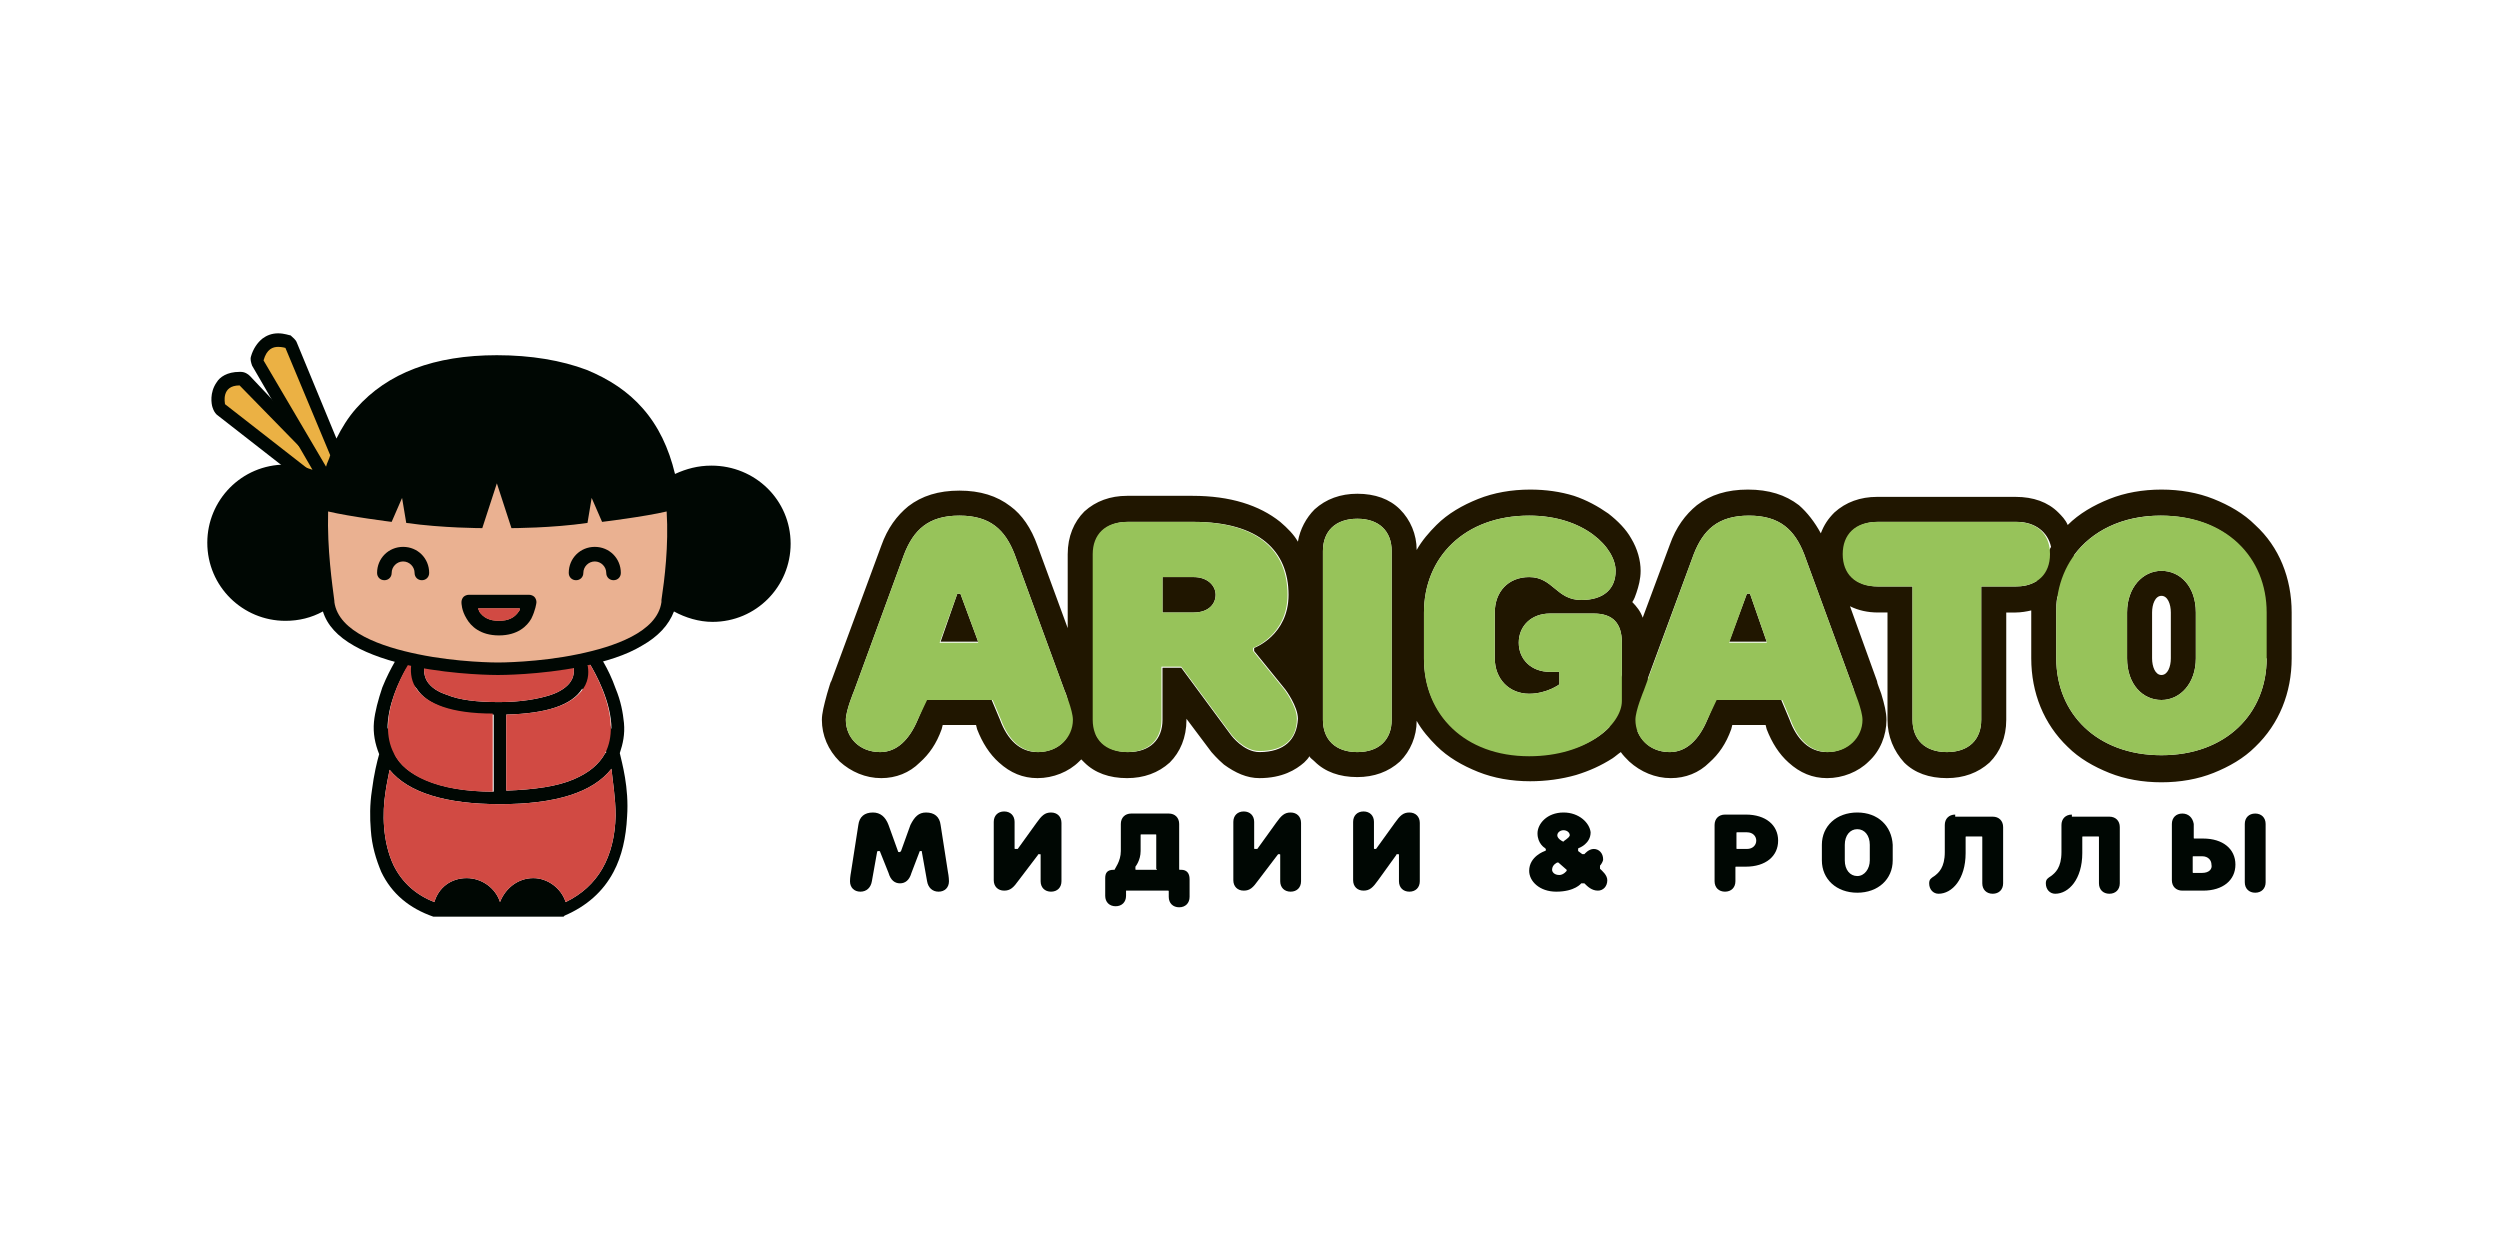 <?xml version="1.0" encoding="utf-8"?>
<!-- Generator: Adobe Illustrator 21.1.0, SVG Export Plug-In . SVG Version: 6.00 Build 0)  -->
<svg version="1.1" id="Layer_1" xmlns="http://www.w3.org/2000/svg" xmlns:xlink="http://www.w3.org/1999/xlink" x="0px" y="0px"
	 viewBox="0 0 240 120" style="enable-background:new 0 0 240 120;" xml:space="preserve">
<style type="text/css">
	.st0{fill:#000703;}
	.st1{fill:#D14A43;}
	.st2{fill:#EBB144;}
	.st3{fill:#EAB191;}
	.st4{fill:#201600;}
	.st5{fill:#97C35A;}
</style>
<g>
	<g>
		<g>
			<path class="st0" d="M59.5,72.3c0.3-0.9,0.5-1.8,0.4-2.9c-0.1-1-0.3-2.1-0.8-3.3c-0.7-2-1.7-3.4-1.8-3.5l-0.3-0.4l-1.2,0.3l0-0.1
				H39.7l-0.9-0.3l-0.3,0.4c0,0.1-1,1.5-1.8,3.5c-0.4,1.2-0.7,2.3-0.8,3.3c-0.1,1.1,0.1,2.1,0.5,3.1c-0.2,0.7-0.5,1.9-0.7,3.5
				c-0.2,1.3-0.2,2.6-0.1,3.8c0.1,1.5,0.5,2.8,1,4c1,2.1,2.7,3.5,5,4.3l0.1,0h12.4l0.1-0.1c2.1-0.9,3.7-2.3,4.7-4.2
				c0.8-1.5,1.2-3.3,1.3-5.3C60.4,75.6,59.7,73.2,59.5,72.3z M56.6,63.7c0.6,1,2.1,3.7,2.1,6.3l-2.3-6.2L56.6,63.7z M39.8,65.8
				c0,0.1,0.1,0.2,0.2,0.3c1,1.6,3.5,2.5,7.4,2.5V76c-2.7,0-4.9-0.4-6.5-1.1c-1.4-0.6-2.5-1.4-3-2.5c0,0,0,0,0,0l0,0L39.8,65.8z
				 M42.9,66.7C42,66.4,41.4,66,41,65.4c-0.4-0.7-0.3-1.4-0.2-1.7H55l0,0.1c0.1,0.3,0.2,1-0.2,1.6c-0.3,0.5-1,1-1.9,1.3
				c-1.2,0.4-2.9,0.7-5,0.7C45.8,67.4,44.1,67.2,42.9,66.7z M48.6,68.6c3.9-0.1,6.3-0.9,7.3-2.5l2.3,6.1c0,0,0,0.1-0.1,0.1
				c-0.6,1.1-1.6,1.9-3,2.5c-1.6,0.7-3.8,1-6.5,1.1V68.6z M39,64.2l-1.8,5.8C37.2,67.7,38.3,65.4,39,64.2z M59.1,78.3
				c-0.1,4-1.7,6.8-4.8,8.3c-0.4-1.3-1.7-2.3-3.1-2.3c-1.5,0-2.7,1-3.2,2.3c-0.4-1.3-1.7-2.3-3.2-2.3c-1.5,0-2.7,0.9-3.1,2.3
				c-1.8-0.7-3.1-1.9-3.9-3.5c-1.1-2.3-1.1-5.1-0.8-7c0.1-0.8,0.3-1.6,0.4-2.2c1.8,2.2,5.4,3.3,10.6,3.3c5.3,0,8.9-1.1,10.7-3.4
				C58.8,74.9,59.1,76.6,59.1,78.3z"/>
			<g>
				<path class="st1" d="M37.8,72.3c-1.6-3.1,0.7-7.4,1.5-8.7l0.2,0.1c-0.1,0.6-0.1,1.5,0.4,2.3c1,1.6,3.5,2.5,7.4,2.5V76
					c-2.7,0-4.9-0.4-6.5-1.1C39.4,74.3,38.3,73.4,37.8,72.3z M58.1,72.3c-0.6,1.1-1.6,1.9-3,2.5c-1.6,0.7-3.8,1-6.5,1.1v-7.3
					c3.9-0.1,6.3-0.9,7.4-2.5c0.6-0.9,0.5-1.8,0.4-2.3l0.2-0.1C57.3,64.9,59.7,69.2,58.1,72.3z"/>
			</g>
			<path class="st1" d="M42.9,66.7C42,66.4,41.4,66,41,65.4c-0.4-0.7-0.3-1.4-0.2-1.7H55l0,0.1c0.1,0.3,0.2,1-0.2,1.6
				c-0.3,0.5-1,1-1.9,1.3c-1.2,0.4-2.9,0.7-5,0.7C45.8,67.4,44.1,67.2,42.9,66.7z"/>
			<path class="st1" d="M59.1,78.3c-0.1,4-1.7,6.8-4.8,8.3c-0.4-1.3-1.7-2.3-3.1-2.3c-1.5,0-2.7,1-3.2,2.3c-0.4-1.3-1.7-2.3-3.2-2.3
				c-1.5,0-2.7,0.9-3.1,2.3c-1.8-0.7-3.1-1.9-3.9-3.5c-1.1-2.3-1.1-5.1-0.8-7c0.1-0.8,0.3-1.6,0.4-2.2c1.8,2.2,5.4,3.3,10.6,3.3
				c5.3,0,8.9-1.1,10.7-3.4C58.8,74.9,59.1,76.6,59.1,78.3z"/>
		</g>
		<g>
			<g>
				<g>
					<path class="st2" d="M31.6,47.1c-0.1,0-0.3,0-0.4-0.1l-10-7.8c-0.1-0.1-0.2-0.2-0.2-0.3c0-0.1-0.3-1.1,0.3-1.8
						c0.2-0.3,0.7-0.7,1.7-0.7c0,0,0.1,0,0.1,0c0.2,0,0.3,0.1,0.4,0.2l8.5,8.8c0.1,0.1,0.2,0.3,0.2,0.4v0.8c0,0.2-0.1,0.5-0.3,0.6
						C31.8,47.1,31.7,47.1,31.6,47.1z"/>
				</g>
				<g>
					<path class="st0" d="M23,37C23.1,37,23.1,37,23,37l8.6,8.8v0.8l-10-7.8C21.6,38.7,21.2,37,23,37 M23,35.7L23,35.7
						c-1.2,0-1.9,0.5-2.2,1c-0.7,1-0.5,2.1-0.4,2.4c0.1,0.3,0.2,0.5,0.4,0.7l10,7.8c0.2,0.2,0.5,0.3,0.8,0.3c0.2,0,0.4,0,0.5-0.1
						c0.4-0.2,0.7-0.6,0.7-1.1v-0.8c0-0.3-0.1-0.6-0.4-0.9L24,36.1c-0.2-0.2-0.5-0.4-0.9-0.4C23.1,35.7,23.1,35.7,23,35.7L23,35.7z"
						/>
				</g>
				<g>
					<path class="st2" d="M31.7,46c-0.2,0-0.4-0.1-0.5-0.3l-6.4-10.8c-0.1-0.1-0.1-0.3-0.1-0.5c0.3-1.1,1-1.7,2-1.7
						c0.5,0,0.9,0.2,1,0.2c0.1,0.1,0.3,0.2,0.3,0.3l4.5,10.9c0.1,0.1,0.1,0.3,0,0.4l-0.3,1C32.2,45.8,32,46,31.7,46
						C31.8,46,31.7,46,31.7,46z"/>
				</g>
				<path class="st0" d="M68.3,44.7c-1.3,0-2.4,0.3-3.5,0.8c-0.6-2.5-1.6-4.6-3.1-6.3c-1.4-1.6-3.2-2.8-5.4-3.7
					c-2.4-0.9-5.3-1.4-8.6-1.4c-6,0-10.5,1.7-13.5,5.1c-0.8,0.9-1.4,1.9-1.9,2.9l-3.8-9.2c-0.1-0.3-0.4-0.5-0.6-0.7
					c-0.1,0-0.6-0.2-1.2-0.2c-0.6,0-1.1,0.2-1.5,0.5c-0.5,0.4-0.9,1-1.1,1.7c-0.1,0.3,0,0.6,0.1,0.9l5.8,10
					c-0.8-0.3-1.7-0.5-2.6-0.5c-4.2,0-7.5,3.4-7.5,7.5c0,4.2,3.4,7.5,7.5,7.5c1.3,0,2.5-0.3,3.6-0.9c0.4,1.3,1.4,2.4,3,3.3
					c1.4,0.8,3.4,1.5,5.8,2c4,0.8,7.8,0.8,8,0.8c0,0,0,0,0,0c0.2,0,4,0,8-0.8c2.4-0.5,4.3-1.1,5.8-2c1.6-0.9,2.6-2,3.1-3.3
					c1.1,0.6,2.4,1,3.7,1c4.2,0,7.5-3.4,7.5-7.5C75.9,48,72.5,44.7,68.3,44.7z M26.7,33.3c0.4,0,0.7,0.1,0.7,0.1l4.3,10.3
					c-0.1,0.4-0.3,0.7-0.4,1.1l-6-10.2C25.6,33.5,26.2,33.3,26.7,33.3z"/>
			</g>
			<path class="st3" d="M32.1,57.7l0,0.1c0.4,2.9,4.6,4.3,8,5c3.8,0.8,7.6,0.8,7.7,0.8c0.1,0,3.9,0,7.7-0.8c3.4-0.7,7.6-2.1,8-5
				l0-0.2c0.3-2,0.7-5.2,0.5-8.5c-2.1,0.5-6.2,1-6.2,1l-1-2.3l-0.4,2.4c-3.4,0.5-7.3,0.5-7.3,0.5l-1.4-4.3l-1.4,4.3
				c0,0-3.8,0-7.3-0.5l-0.4-2.4l-1,2.3c0,0-4-0.5-6.1-1C31.4,52.8,31.9,56.1,32.1,57.7z"/>
			<g>
				<g>
					<path class="st0" d="M58.9,55.7c-0.4,0-0.7-0.3-0.7-0.7c0-0.6-0.5-1.1-1.1-1.1c-0.6,0-1.1,0.5-1.1,1.1c0,0.4-0.3,0.7-0.7,0.7
						c-0.4,0-0.7-0.3-0.7-0.7c0-1.4,1.1-2.5,2.5-2.5c1.4,0,2.5,1.1,2.5,2.5C59.6,55.4,59.3,55.7,58.9,55.7z"/>
				</g>
				<g>
					<path class="st0" d="M40.5,55.7c-0.4,0-0.7-0.3-0.7-0.7c0-0.6-0.5-1.1-1.1-1.1c-0.6,0-1.1,0.5-1.1,1.1c0,0.4-0.3,0.7-0.7,0.7
						c-0.4,0-0.7-0.3-0.7-0.7c0-1.4,1.1-2.5,2.5-2.5c1.4,0,2.5,1.1,2.5,2.5C41.2,55.4,40.9,55.7,40.5,55.7z"/>
				</g>
			</g>
			<g>
				<path class="st0" d="M47.9,61c-1.8,0-2.7-0.9-3.1-1.6c-0.5-0.8-0.5-1.5-0.5-1.6c0-0.2,0.1-0.4,0.2-0.5c0.1-0.1,0.3-0.2,0.5-0.2
					h5.8c0.2,0,0.4,0.1,0.5,0.2c0.1,0.1,0.2,0.3,0.2,0.5c0,0.1-0.1,0.8-0.5,1.6C50.6,60.1,49.7,61,47.9,61z M45.9,58.4
					c0,0.1,0.1,0.2,0.1,0.3c0.4,0.6,1,0.9,1.9,0.9c0.9,0,1.5-0.3,1.9-0.9c0.1-0.1,0.1-0.2,0.1-0.3H45.9z"/>
				<path class="st1" d="M45.9,58.4c0,0.1,0.1,0.2,0.1,0.3c0.4,0.6,1,0.9,1.9,0.9c0.9,0,1.5-0.3,1.9-0.9c0.1-0.1,0.1-0.2,0.1-0.3
					H45.9z"/>
			</g>
		</g>
	</g>
	<g>
		<polygon class="st4" points="91.9,57 90.3,61.6 93.9,61.6 92.2,57 		"/>
		<path class="st4" d="M114.6,55.4h-3v3.4h3c1.4,0,2.1-0.8,2.1-1.7C116.7,56.2,115.9,55.4,114.6,55.4z"/>
		<polygon class="st4" points="167.7,57 166,61.6 169.6,61.6 168,57 		"/>
		<path class="st4" d="M207.5,54.8c-1.8,0-3.3,1.6-3.3,4v4.4c0,2.5,1.5,4,3.3,4c1.8,0,3.3-1.6,3.3-4v-4.4
			C210.8,56.3,209.3,54.8,207.5,54.8z M208.4,63.2c0,0.8-0.3,1.6-0.9,1.6c-0.6,0-0.9-0.8-0.9-1.6v-4.4c0-0.8,0.3-1.6,0.9-1.6
			c0.6,0,0.9,0.8,0.9,1.6V63.2z"/>
		<g>
			<path class="st4" d="M216.5,50.4c-1.1-1.1-2.5-1.9-4-2.5c-1.5-0.6-3.2-0.9-5-0.9c-1.8,0-3.5,0.3-5,0.9c-1.5,0.6-2.9,1.4-4,2.5
				c0,0,0,0,0,0c-0.2-0.5-0.6-0.9-0.9-1.2c-1-1-2.4-1.5-4.1-1.5h-13.3c-1.6,0-3,0.5-4.1,1.5c-0.6,0.6-1,1.2-1.3,2
				c-0.6-1.1-1.3-2-2.1-2.7c-1.3-1-2.9-1.5-4.9-1.5c-2,0-3.6,0.5-4.9,1.5c-1.1,0.9-2,2.1-2.6,3.8l0,0l0,0l-2.6,7
				c-0.2-0.6-0.6-1.1-1-1.5c0,0,0,0,0,0c0.2-0.3,0.3-0.6,0.4-0.9c0.2-0.6,0.4-1.3,0.4-2.1c0-1-0.3-2.1-0.9-3.1
				c-0.5-0.9-1.3-1.7-2.2-2.4c-1-0.7-2.1-1.3-3.3-1.7c-1.3-0.4-2.7-0.6-4.2-0.6c-1.8,0-3.5,0.3-5,0.9c-1.5,0.6-2.9,1.4-4,2.5
				c-0.7,0.7-1.4,1.5-1.9,2.4c0-1.5-0.6-2.9-1.6-3.9c-1-1-2.4-1.5-4.1-1.5c-1.6,0-3,0.5-4.1,1.5c-0.8,0.8-1.4,1.9-1.6,3.1
				c-0.4-0.7-1-1.3-1.7-1.9c-2-1.6-4.8-2.5-8.4-2.5h-6.3c-1.6,0-3,0.5-4.1,1.5c-1,1-1.6,2.4-1.6,4.1v7.1l-2.9-7.9l0,0l0,0
				c-0.6-1.7-1.5-3-2.6-3.8c-1.3-1-2.9-1.5-4.9-1.5c-2,0-3.6,0.5-4.9,1.5c-1.1,0.9-2,2.1-2.6,3.8l0,0l0,0l-4.8,13
				c-0.1,0.1-0.2,0.6-0.4,1.2c-0.3,1.1-0.5,1.9-0.5,2.5c0,1.5,0.6,2.9,1.7,4c1.1,1,2.5,1.6,4,1.6c1.4,0,2.7-0.5,3.7-1.5
				c0.9-0.8,1.6-1.8,2.1-3.2l0.1-0.4h3.2l0.1,0.4c0.5,1.3,1.2,2.4,2.1,3.2c1.1,1,2.3,1.5,3.7,1.5c1.5,0,3-0.6,4-1.6
				c0.1-0.1,0.2-0.2,0.2-0.2c0.1,0.1,0.2,0.2,0.3,0.3c1,1,2.4,1.5,4.1,1.5c1.6,0,3-0.5,4.1-1.5c1-1,1.6-2.4,1.6-4.1V69l2.4,3.2l0,0
				l0,0c0.1,0.1,0.5,0.6,1.2,1.2c1.1,0.8,2.2,1.3,3.4,1.3c2.2,0,3.5-0.8,4.3-1.5c0.2-0.2,0.4-0.4,0.5-0.6c0.1,0.2,0.3,0.3,0.5,0.5
				c1,1,2.4,1.5,4.1,1.5c1.6,0,3-0.5,4.1-1.5c1-1,1.6-2.4,1.6-3.9c0.5,0.9,1.2,1.7,1.9,2.4c1.1,1.1,2.5,1.9,4,2.5
				c1.5,0.6,3.2,0.9,5,0.9c1.5,0,3-0.2,4.4-0.6c1.3-0.4,2.4-0.9,3.5-1.6c0.3-0.2,0.5-0.4,0.8-0.6c0.2,0.3,0.5,0.6,0.8,0.9
				c1.1,1,2.5,1.6,4,1.6c1.4,0,2.7-0.5,3.7-1.5c0.9-0.8,1.6-1.8,2.1-3.2l0.1-0.4h3.2l0.1,0.4c0.5,1.3,1.2,2.4,2.1,3.2
				c1.1,1,2.3,1.5,3.7,1.5c1.5,0,3-0.6,4-1.6c1.1-1,1.7-2.5,1.7-4c0-0.7-0.2-1.5-0.5-2.5c-0.2-0.6-0.4-1-0.4-1.2l-2.6-7.2
				c0.8,0.4,1.7,0.6,2.7,0.6h0.9v10.3c0,1.6,0.6,3,1.6,4.1c1,1,2.4,1.5,4.1,1.5c1.6,0,3-0.5,4.1-1.5c1-1,1.6-2.4,1.6-4.1V58.8h0.9
				c0.5,0,1.1-0.1,1.5-0.2c0,0.1,0,0.1,0,0.2v4.4c0,3.3,1.2,6.3,3.5,8.5c1.1,1.1,2.5,1.9,4,2.5c1.5,0.6,3.2,0.9,5,0.9
				c1.8,0,3.5-0.3,5-0.9c1.5-0.6,2.9-1.4,4-2.5c2.3-2.2,3.5-5.2,3.5-8.5v-4.4C220,55.5,218.8,52.5,216.5,50.4z M99.6,72.2
				c-1.7,0-2.9-1.2-3.6-3.1l-0.8-1.9h-6.3l-0.8,1.9c-0.8,1.9-2,3.1-3.6,3.1c-2,0-3.3-1.4-3.3-3.1c0-0.9,0.8-2.8,0.8-2.8l4.8-13.1
				c0.9-2.3,2.3-3.7,5.3-3.7c3,0,4.4,1.4,5.3,3.7l4.8,13.1c0,0,0.2,0.4,0.3,0.9v1.9c0,0.5,0,0.9,0.1,1.3
				C102.2,71.5,101,72.2,99.6,72.2z M120.9,72.2c-1.5,0-2.7-1.6-2.7-1.6l-4.8-6.5h-1.8v5c0,1.9-1.2,3.1-3.3,3.1
				c-1.5,0-2.6-0.7-3.1-1.7c0.1-0.4,0.2-0.9,0.2-1.4c0-0.6-0.1-1.4-0.4-2.3V53.2c0-1.9,1.2-3.1,3.3-3.1h6.3c6.3,0,9.1,2.8,9.1,7
				c0,3.9-3.3,5.1-3.3,5.1v0.3l3,3.7c0,0,1.2,1.6,1.2,2.8C124.5,71,123.3,72.2,120.9,72.2z M133.6,69.1c0,1.9-1.2,3.1-3.3,3.1
				c-2.1,0-3.3-1.2-3.3-3.1V52.9c0-1.9,1.2-3.1,3.3-3.1c2.1,0,3.3,1.2,3.3,3.1V69.1z M146.8,72.5c-6.2,0-10.1-4-10.1-9.3v-4.4
				c0-5.3,3.9-9.3,10.1-9.3c5.3,0,8.3,3.1,8.3,5.3c0,1.7-1.1,2.8-3.3,2.8c-2.4,0-2.7-2.2-5-2.2c-2,0-3.3,1.4-3.3,3.4v4.4
				c0,2,1.4,3.4,3.3,3.4c1.7,0,2.9-0.9,2.9-0.9v-1.2h-0.9c-1.8,0-3-1.2-3-2.8c0-1.6,1.2-2.8,3-2.8h4.2c1.8,0,2.7,0.9,2.7,2.8v3.1
				l-0.3,0.7c-0.1,0.1-0.2,0.6-0.4,1.2c-0.3,1.1-0.5,1.9-0.5,2.5c0,0.2,0,0.4,0,0.6C153.2,71.2,150.5,72.5,146.8,72.5z M178.7,69.1
				c0,1.7-1.4,3.1-3.3,3.1c-1.7,0-2.9-1.2-3.6-3.1l-0.8-1.9h-6.3l-0.8,1.9c-0.8,1.9-2,3.1-3.6,3.1c-1.5,0-2.6-0.8-3.1-2
				c0.6-1,1-2,1-3v-2.1l4.4-11.9c0.9-2.3,2.3-3.7,5.3-3.7c3,0,4.4,1.4,5.3,3.7l4.8,13.1C177.9,66.3,178.7,68.2,178.7,69.1z
				 M193.5,56.3h-3.3v12.8c0,1.9-1.2,3.1-3.3,3.1c-2.1,0-3.3-1.2-3.3-3.1V56.3h-3.3c-2.1,0-3.3-1.2-3.3-3.1c0-1.9,1.2-3.1,3.3-3.1
				h13.3c1.8,0,3,1,3.3,2.4c-0.6,1-1.1,2.1-1.4,3.3C194.8,56.2,194.2,56.3,193.5,56.3z M217.6,63.2c0,5.3-3.9,9.3-10.1,9.3
				c-6.2,0-10.1-4-10.1-9.3v-4.4c0-0.5,0-1,0.1-1.5c0,0,0,0,0,0c1-1,1.6-2.4,1.6-4c1.7-2.3,4.6-3.8,8.3-3.8c6.2,0,10.1,4,10.1,9.3
				V63.2z"/>
			<g>
				<path class="st5" d="M88.1,69.1c-0.8,1.9-2,3.1-3.6,3.1c-2,0-3.3-1.4-3.3-3.1c0-0.9,0.8-2.8,0.8-2.8l4.8-13.1
					c0.9-2.3,2.3-3.7,5.3-3.7c3,0,4.4,1.4,5.3,3.7l4.8,13.1c0,0,0.8,1.9,0.8,2.8c0,1.7-1.4,3.1-3.3,3.1c-1.7,0-2.9-1.2-3.6-3.1
					l-0.8-1.9h-6.3L88.1,69.1z M93.9,61.6L92.2,57h-0.3l-1.7,4.7H93.9z"/>
				<path class="st5" d="M111.5,64.1v5c0,1.9-1.2,3.1-3.3,3.1c-2.1,0-3.3-1.2-3.3-3.1V53.2c0-1.9,1.2-3.1,3.3-3.1h6.3
					c6.3,0,9.1,2.8,9.1,7c0,3.9-3.3,5.1-3.3,5.1v0.3l3,3.7c0,0,1.2,1.6,1.2,2.8c0,1.9-1.2,3.1-3.6,3.1c-1.5,0-2.7-1.6-2.7-1.6
					l-4.8-6.5H111.5z M114.6,58.8c1.4,0,2.1-0.8,2.1-1.7c0-0.9-0.8-1.7-2.1-1.7h-3v3.4H114.6z"/>
				<path class="st5" d="M133.6,69.1c0,1.9-1.2,3.1-3.3,3.1c-2.1,0-3.3-1.2-3.3-3.1V52.9c0-1.9,1.2-3.1,3.3-3.1
					c2.1,0,3.3,1.2,3.3,3.1V69.1z"/>
				<path class="st5" d="M136.7,58.8c0-5.3,3.9-9.3,10.1-9.3c5.3,0,8.3,3.1,8.3,5.3c0,1.7-1.1,2.8-3.3,2.8c-2.4,0-2.7-2.2-5-2.2
					c-2,0-3.3,1.4-3.3,3.4v4.4c0,2,1.4,3.4,3.3,3.4c1.7,0,2.9-0.9,2.9-0.9v-1.2h-0.9c-1.8,0-3-1.2-3-2.8c0-1.6,1.2-2.8,3-2.8h4.2
					c1.8,0,2.7,0.9,2.7,2.8v5.6c0,2.2-3.3,5.3-8.9,5.3c-6.2,0-10.1-4-10.1-9.3V58.8z"/>
				<path class="st5" d="M163.9,69.1c-0.8,1.9-2,3.1-3.6,3.1c-2,0-3.3-1.4-3.3-3.1c0-0.9,0.8-2.8,0.8-2.8l4.8-13.1
					c0.9-2.3,2.3-3.7,5.3-3.7c3,0,4.4,1.4,5.3,3.7l4.8,13.1c0,0,0.8,1.9,0.8,2.8c0,1.7-1.4,3.1-3.3,3.1c-1.7,0-2.9-1.2-3.6-3.1
					l-0.8-1.9h-6.3L163.9,69.1z M169.6,61.6L168,57h-0.3l-1.7,4.7H169.6z"/>
				<path class="st5" d="M180.2,56.3c-2.1,0-3.3-1.2-3.3-3.1c0-1.9,1.2-3.1,3.3-3.1h13.3c2.1,0,3.3,1.2,3.3,3.1
					c0,1.9-1.2,3.1-3.3,3.1h-3.3v12.8c0,1.9-1.2,3.1-3.3,3.1c-2.1,0-3.3-1.2-3.3-3.1V56.3H180.2z"/>
				<path class="st5" d="M217.6,63.2c0,5.3-3.9,9.3-10.1,9.3c-6.2,0-10.1-4-10.1-9.3v-4.4c0-5.3,3.9-9.3,10.1-9.3
					c6.2,0,10.1,4,10.1,9.3V63.2z M210.8,58.8c0-2.5-1.5-4-3.3-4c-1.8,0-3.3,1.6-3.3,4v4.4c0,2.5,1.5,4,3.3,4c1.8,0,3.3-1.6,3.3-4
					V58.8z"/>
			</g>
			<g>
				<g>
					<path class="st0" d="M88.3,81.7h0.1c0.1,0,0.1,0,0.1,0.1l0.5,2.8c0.1,0.6,0.5,1,1.1,1c0.6,0,1-0.4,1-1c0-0.4-0.1-0.9-0.1-0.9
						l-0.7-4.5c-0.1-0.8-0.6-1.2-1.4-1.2c-0.7,0-1.1,0.4-1.5,1.2l-0.9,2.5c0,0-0.1,0.1-0.1,0.1h-0.1c0,0-0.1,0-0.1-0.1l-0.9-2.5
						c-0.3-0.8-0.8-1.2-1.5-1.2c-0.8,0-1.3,0.4-1.4,1.2l-0.7,4.5c0,0-0.1,0.5-0.1,0.9c0,0.6,0.4,1,1,1c0.6,0,1-0.4,1.1-1l0.5-2.8
						c0-0.1,0.1-0.1,0.1-0.1h0.1c0,0,0.1,0,0.1,0.1l0.8,2c0.2,0.7,0.6,1,1.1,1c0.5,0,0.9-0.3,1.1-1L88.3,81.7
						C88.2,81.8,88.3,81.7,88.3,81.7z"/>
				</g>
				<g>
					<path class="st0" d="M99.7,82h0.1c0.1,0,0.1,0,0.1,0.1v2.5c0,0.6,0.4,1,1,1c0.6,0,1-0.4,1-1v-5.6c0-0.6-0.4-1-1-1
						c-0.6,0-0.9,0.3-1.4,1l-1.8,2.5c0,0-0.1,0-0.1,0h-0.1c-0.1,0-0.1,0-0.1-0.1v-2.5c0-0.6-0.4-1-1-1c-0.6,0-1,0.4-1,1v5.6
						c0,0.6,0.4,1,1,1c0.6,0,0.9-0.3,1.4-1L99.7,82C99.6,82.1,99.6,82,99.7,82z"/>
				</g>
				<g>
					<path class="st0" d="M108.2,85.5h3.9c0.1,0,0.1,0,0.1,0.1v0.5c0,0.6,0.4,1,1,1c0.6,0,1-0.4,1-1v-1.7c0-0.6-0.3-0.9-0.8-0.9
						h-0.1c-0.1,0-0.1,0-0.1-0.1v-4.3c0-0.6-0.4-1-1-1h-3.6c-0.6,0-1,0.4-1,1v2.6c0,1-0.6,1.7-0.6,1.8c0,0,0,0-0.1,0
						c-0.6,0-0.8,0.3-0.8,0.8v1.7c0,0.6,0.4,1,1,1c0.6,0,1-0.4,1-1v-0.5C108,85.5,108.1,85.5,108.2,85.5z M111,83.5h-1.9
						c-0.1,0-0.1,0-0.1-0.1v-0.1c0,0,0-0.1,0-0.1c0,0,0.5-0.6,0.5-1.5v-1.5c0-0.1,0-0.1,0.1-0.1h1.3c0.1,0,0.1,0,0.1,0.1v3.2
						C111.1,83.5,111.1,83.5,111,83.5z"/>
				</g>
				<g>
					<path class="st0" d="M122.7,82h0.1c0.1,0,0.1,0,0.1,0.1v2.5c0,0.6,0.4,1,1,1s1-0.4,1-1v-5.6c0-0.6-0.4-1-1-1
						c-0.6,0-0.9,0.3-1.4,1l-1.8,2.5c0,0-0.1,0-0.1,0h-0.1c-0.1,0-0.1,0-0.1-0.1v-2.5c0-0.6-0.4-1-1-1c-0.6,0-1,0.4-1,1v5.6
						c0,0.6,0.4,1,1,1c0.6,0,0.9-0.3,1.4-1L122.7,82C122.7,82.1,122.7,82,122.7,82z"/>
				</g>
				<g>
					<path class="st0" d="M134.1,82h0.1c0.1,0,0.1,0,0.1,0.1v2.5c0,0.6,0.4,1,1,1c0.6,0,1-0.4,1-1v-5.6c0-0.6-0.4-1-1-1
						c-0.6,0-0.9,0.3-1.4,1l-1.8,2.5c0,0-0.1,0-0.1,0H132c-0.1,0-0.1,0-0.1-0.1v-2.5c0-0.6-0.4-1-1-1c-0.6,0-1,0.4-1,1v5.6
						c0,0.6,0.4,1,1,1c0.6,0,0.9-0.3,1.4-1L134.1,82C134,82.1,134,82,134.1,82z"/>
				</g>
				<g>
					<path class="st0" d="M150.1,78c-1.6,0-2.5,1.1-2.5,2c0,1,0.7,1.4,0.7,1.4c0,0,0.1,0.1,0.1,0.1v0.1c0,0,0,0.1-0.1,0.1
						c0,0-1.5,0.5-1.5,1.9c0,1,1,2,2.6,2c1.8,0,2.4-0.8,2.4-0.8c0,0,0.1,0,0.1,0h0.1c0,0,0.1,0,0.1,0c0.3,0.3,0.7,0.7,1.3,0.7
						c0.5,0,0.9-0.4,0.9-1c0-0.5-0.5-0.9-0.7-1.1c0,0,0-0.1,0-0.1v-0.1c0,0,0-0.1,0-0.1c0.1-0.1,0.3-0.4,0.3-0.6c0-0.6-0.4-1-0.9-1
						c-0.5,0-0.9,0.5-0.9,0.5c0,0,0,0-0.1,0c0,0-0.1,0-0.1,0l-0.4-0.3c0,0,0,0,0-0.1v-0.1c0,0,0-0.1,0.1-0.1c0,0,1.1-0.4,1.1-1.5
						C152.6,79,151.6,78,150.1,78z M149.7,84c-0.5,0-0.7-0.3-0.7-0.5c0-0.5,0.5-0.7,0.5-0.7c0,0,0.1,0,0.1,0l0.8,0.7
						c0,0,0,0.1,0,0.1C150.4,83.6,150.1,84,149.7,84z M150.1,80.8C150.1,80.8,150,80.8,150.1,80.8c-0.1,0-0.6-0.3-0.6-0.6
						c0-0.3,0.3-0.5,0.6-0.5c0.3,0,0.6,0.2,0.6,0.5C150.6,80.5,150.1,80.7,150.1,80.8C150.1,80.8,150.1,80.8,150.1,80.8z"/>
				</g>
				<g>
					<path class="st0" d="M165.6,78.2c-0.6,0-1,0.4-1,1v5.4c0,0.6,0.4,1,1,1c0.6,0,1-0.4,1-1v-1.3c0-0.1,0-0.1,0.1-0.1h0.9
						c1.9,0,3.1-1,3.1-2.5c0-1.5-1.2-2.5-3.1-2.5H165.6z M167.7,81.5h-0.9c-0.1,0-0.1,0-0.1-0.1V80c0-0.1,0-0.1,0.1-0.1h0.9
						c0.6,0,0.9,0.4,0.9,0.8C168.6,81.1,168.3,81.5,167.7,81.5z"/>
				</g>
				<g>
					<path class="st0" d="M178.3,78c-2,0-3.4,1.3-3.4,3.1v1.5c0,1.8,1.4,3.1,3.4,3.1c2,0,3.4-1.3,3.4-3.1v-1.5
						C181.6,79.3,180.3,78,178.3,78z M178.3,84.1c-0.7,0-1.2-0.6-1.2-1.5v-1.5c0-0.9,0.5-1.5,1.2-1.5c0.7,0,1.2,0.6,1.2,1.5v1.5
						C179.5,83.4,179,84.1,178.3,84.1z"/>
				</g>
				<g>
					<path class="st0" d="M187.7,78.2c-0.6,0-1,0.4-1,1v2.6c0,1.5-0.6,2-1,2.3c-0.3,0.2-0.5,0.3-0.5,0.7c0,0.6,0.4,1,0.9,1
						c1.3,0,2.6-1.4,2.6-3.9v-1.5c0-0.1,0-0.1,0.1-0.1h1.4c0.1,0,0.1,0,0.1,0.1v4.4c0,0.6,0.4,1,1,1c0.6,0,1-0.4,1-1v-5.4
						c0-0.6-0.4-1-1-1H187.7z"/>
				</g>
				<g>
					<path class="st0" d="M198.9,78.2c-0.6,0-1,0.4-1,1v2.6c0,1.5-0.6,2-1,2.3c-0.3,0.2-0.5,0.3-0.5,0.7c0,0.6,0.4,1,0.9,1
						c1.3,0,2.6-1.4,2.6-3.9v-1.5c0-0.1,0-0.1,0.1-0.1h1.4c0.1,0,0.1,0,0.1,0.1v4.4c0,0.6,0.4,1,1,1c0.6,0,1-0.4,1-1v-5.4
						c0-0.6-0.4-1-1-1H198.9z"/>
				</g>
				<g>
					<path class="st0" d="M216.5,78.1c-0.6,0-1,0.4-1,1v5.6c0,0.6,0.4,1,1,1c0.6,0,1-0.4,1-1v-5.6C217.5,78.5,217.1,78.1,216.5,78.1
						z M209.5,78.1c-0.6,0-1,0.4-1,1v5.4c0,0.6,0.4,1,1,1h2c1.9,0,3.1-1,3.1-2.5c0-1.5-1.2-2.5-3.1-2.5h-0.8c-0.1,0-0.1,0-0.1-0.1
						v-1.3C210.5,78.5,210.1,78.1,209.5,78.1z M211.4,83.8h-0.8c-0.1,0-0.1,0-0.1-0.1v-1.4c0-0.1,0-0.1,0.1-0.1h0.8
						c0.6,0,0.9,0.4,0.9,0.8C212.4,83.4,212.1,83.8,211.4,83.8z"/>
				</g>
			</g>
		</g>
	</g>
</g>
</svg>
